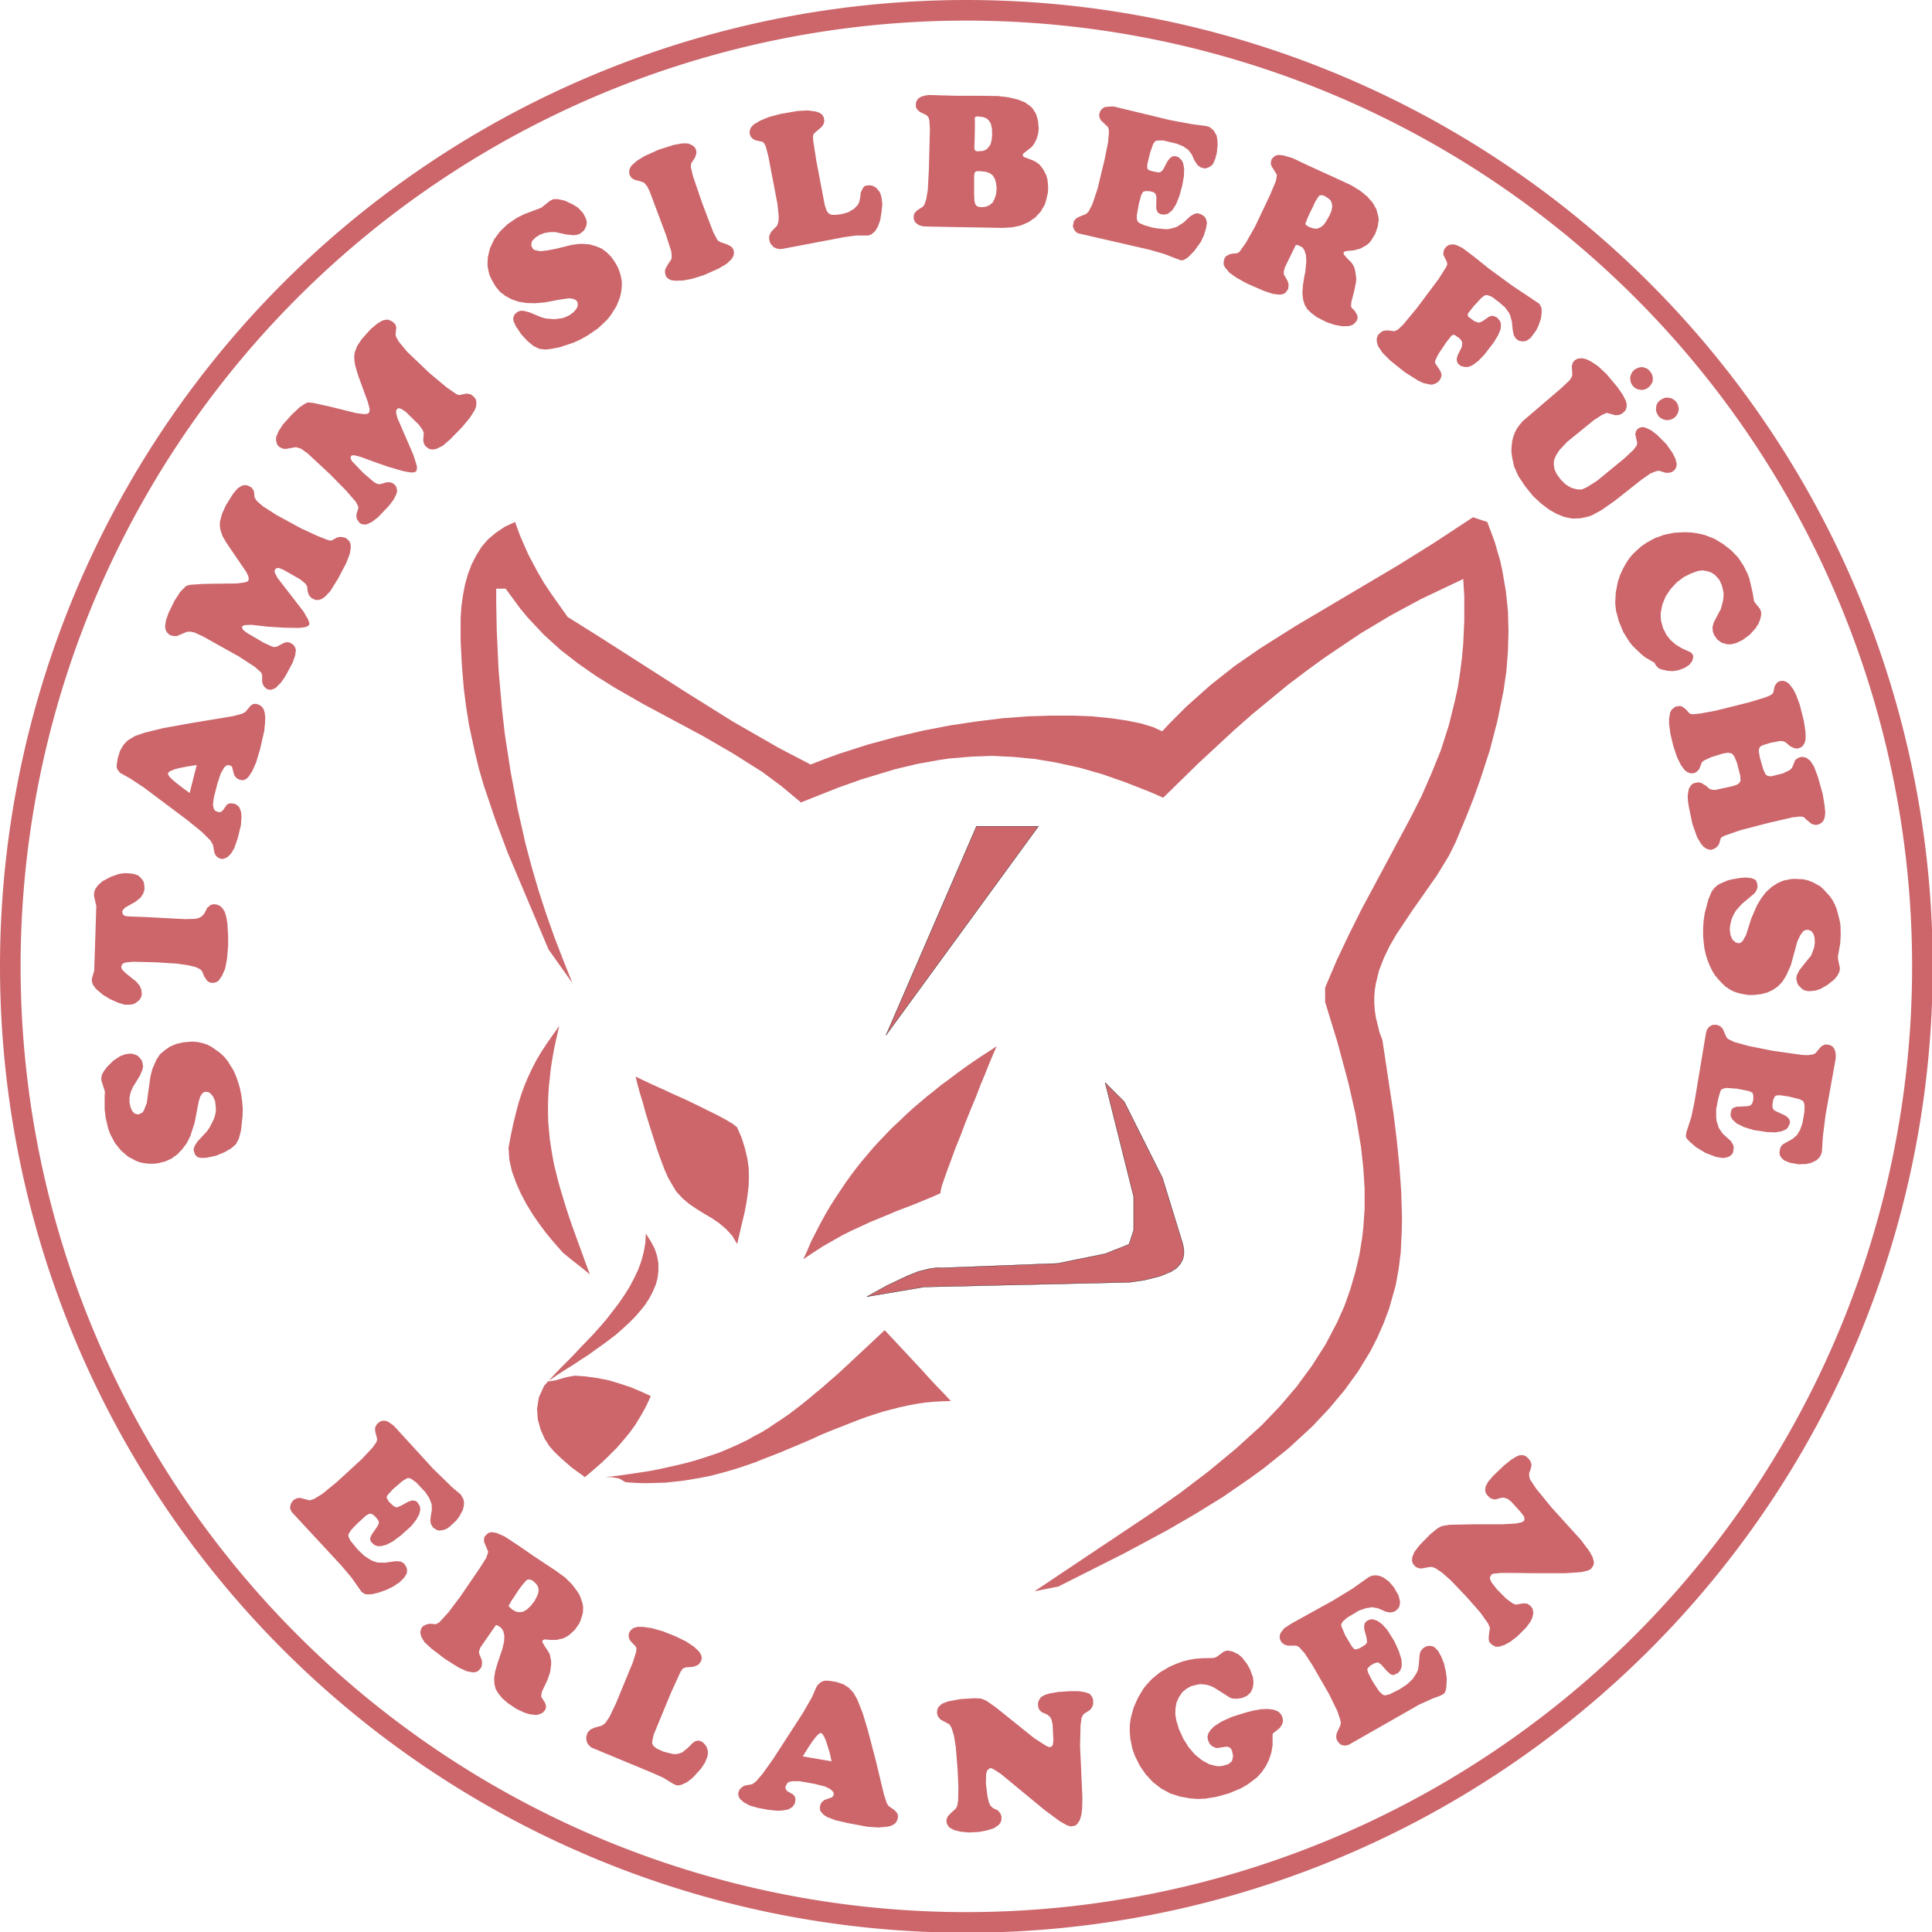 <?xml version="1.0" encoding="UTF-8" standalone="no"?>
<!-- Created with Inkscape (http://www.inkscape.org/) -->

<svg
   width="131.458mm"
   height="131.458mm"
   viewBox="0 0 131.458 131.458"
   version="1.1"
   id="svg8"
   inkscape:version="1.3.2 (091e20e, 2023-11-25, custom)"
   sodipodi:docname="logo_rot_light.svg"
   xmlns:inkscape="http://www.inkscape.org/namespaces/inkscape"
   xmlns:sodipodi="http://sodipodi.sourceforge.net/DTD/sodipodi-0.dtd"
   xmlns="http://www.w3.org/2000/svg"
   xmlns:svg="http://www.w3.org/2000/svg"
   xmlns:rdf="http://www.w3.org/1999/02/22-rdf-syntax-ns#"
   xmlns:cc="http://creativecommons.org/ns#"
   xmlns:dc="http://purl.org/dc/elements/1.1/">
  <defs
     id="defs2" />
  <sodipodi:namedview
     id="base"
     pagecolor="#ffffff"
     bordercolor="#666666"
     borderopacity="1.0"
     inkscape:pageopacity="0.0"
     inkscape:pageshadow="2"
     inkscape:zoom="1.4"
     inkscape:cx="301.07143"
     inkscape:cy="245.35714"
     inkscape:document-units="mm"
     inkscape:current-layer="g3421"
     showgrid="false"
     inkscape:window-width="2880"
     inkscape:window-height="1694"
     inkscape:window-x="-11"
     inkscape:window-y="-11"
     inkscape:window-maximized="1"
     inkscape:showpageshadow="2"
     inkscape:pagecheckerboard="0"
     inkscape:deskcolor="#d1d1d1" />
  <g
     inkscape:label="Ebene 1"
     inkscape:groupmode="layer"
     id="layer1"
     transform="translate(426.318,170.14)">
    <g
       transform="matrix(0.2,0,0,0.2,-427.134,-170.85)"
       id="g3421">
      <path
         inkscape:connector-curvature="0"
         id="stamm_silberfuechse"
         d="m 86.141,375.975 0.356,2.492 0.178,2.492 -0.089,2.492 -0.534,4.806 -0.712,2.67 -0.979,1.869 -1.602,1.424 -2.314,1.335 -2.759,1.157 -3.293,0.712 -1.78,0.089 -1.246,-0.267 -0.89,-0.801 -0.445,-1.335 -0.089,-0.445 0.267,-1.068 0.979,-1.602 3.382,-3.649 0.89,-1.335 1.335,-2.67 0.445,-1.335 0.267,-1.335 v -1.335 l -0.267,-2.225 -0.712,-1.602 -0.979,-1.068 -0.623,-0.356 -1.157,-0.089 -0.801,0.445 -0.712,1.068 -0.534,1.602 -1.424,7.388 -1.424,4.45 -1.246,2.492 -1.513,2.047 -1.691,1.78 -1.958,1.424 -2.136,0.979 -2.403,0.623 -1.602,0.178 h -1.602 l -1.424,-0.178 -1.513,-0.267 -1.424,-0.534 -2.67,-1.424 -2.492,-2.136 -2.047,-2.581 -1.602,-3.026 -0.623,-1.691 -0.89,-3.738 -0.356,-2.937 v -4.272 l 0.089,-1.78 -0.623,-1.958 -0.534,-1.691 -0.089,-0.712 0.178,-1.246 0.712,-1.335 1.068,-1.424 2.136,-2.136 2.314,-1.513 1.602,-0.623 1.691,-0.267 0.979,0.089 0.89,0.267 0.801,0.356 0.623,0.623 0.623,0.712 0.356,0.801 0.267,1.424 -0.178,1.068 -0.89,2.136 -2.403,3.916 -0.712,1.602 -0.445,1.869 v 1.691 l 0.356,1.691 0.534,1.246 0.801,0.89 0.979,0.267 h 0.534 l 1.246,-0.623 0.445,-0.712 0.979,-2.492 0.534,-3.916 0.712,-5.074 0.623,-2.492 1.424,-3.293 1.246,-1.869 1.602,-1.335 1.78,-1.246 2.136,-0.89 2.314,-0.534 1.78,-0.178 1.602,-0.089 1.691,0.178 1.602,0.356 1.602,0.534 1.513,0.801 2.848,2.047 1.335,1.246 1.157,1.424 2.047,3.293 0.801,1.869 0.712,1.958 0.623,2.136 0.445,2.225 z m -49.3,-64.176 -0.267,-1.157 -0.534,-2.403 0.089,-1.157 0.445,-1.246 0.979,-1.246 1.424,-1.246 2.848,-1.513 2.848,-0.979 1.958,-0.267 2.314,0.178 1.157,0.267 0.979,0.356 1.068,0.979 0.801,1.157 0.267,1.513 v 1.335 l -0.445,1.246 -0.801,1.246 -1.869,1.513 -3.471,1.958 -0.801,0.89 -0.178,0.534 0.178,0.712 0.445,0.534 0.801,0.267 1.513,0.089 4.805,0.178 13.615,0.712 3.382,-0.089 1.246,-0.267 1.157,-0.623 0.89,-1.068 0.89,-1.78 1.157,-0.979 0.89,-0.267 1.157,0.089 1.068,0.445 0.89,0.801 0.801,1.246 0.534,1.78 0.356,2.136 0.267,4.272 v 3.471 l -0.356,4.183 -0.623,3.382 -1.068,2.492 -1.246,1.78 -0.979,0.534 -1.068,0.178 -0.979,-0.178 -0.801,-0.534 -0.979,-1.424 -0.801,-1.869 -0.534,-0.623 -1.691,-0.801 -2.581,-0.623 -3.827,-0.534 -7.208,-0.445 -7.653,-0.178 -2.67,0.267 -0.979,0.534 -0.356,0.89 0.267,0.89 1.424,1.424 3.471,2.759 1.157,1.424 0.534,1.246 0.178,1.335 -0.089,0.801 -0.267,0.712 -0.445,0.712 -1.335,1.068 -0.801,0.356 -0.89,0.178 h -1.068 -0.979 l -2.314,-0.712 -2.581,-1.157 -2.492,-1.513 -2.314,-1.958 -1.157,-1.602 -0.267,-1.068 v -0.801 l 0.801,-2.759 0.712,-21.985 z m 31.769,-38.452 0.623,-2.492 1.157,-4.628 0.623,-2.403 v 0 l -2.848,0.445 -2.403,0.445 -1.958,0.445 v 0 l -1.335,0.534 -0.89,0.445 -0.356,0.445 v 0 l 0.089,0.534 0.445,0.712 0.801,0.801 v 0 l 1.335,1.157 2.047,1.602 2.67,1.958 z m 10.412,22.341 -0.89,-0.445 -0.712,-0.712 -0.445,-1.068 -0.445,-2.492 -0.801,-1.424 -2.937,-2.937 -5.161,-4.183 -14.594,-10.948 -4.716,-3.115 -3.382,-1.869 -0.979,-1.246 -0.178,-0.712 v -0.801 l 0.356,-2.225 0.801,-2.581 1.157,-1.958 1.424,-1.513 2.492,-1.513 3.382,-1.157 6.14,-1.513 9.878,-1.78 13.971,-2.314 3.026,-0.801 1.157,-0.623 1.78,-2.136 0.801,-0.534 0.979,-0.089 0.979,0.267 0.979,0.623 0.712,0.979 0.356,1.246 0.178,1.691 -0.089,1.958 -0.267,2.492 -1.424,6.231 -1.335,4.45 -1.335,3.026 -1.246,1.869 -0.89,0.801 -0.89,0.356 -1.068,-0.089 -1.246,-0.623 -0.801,-1.068 -0.712,-2.759 -0.356,-0.356 -0.801,-0.267 -0.623,0.089 -0.89,0.712 -1.157,2.047 -1.157,3.471 -1.246,4.896 -0.267,2.403 0.267,1.157 0.267,0.534 0.534,0.445 0.979,0.267 h 0.623 l 0.801,-0.712 1.157,-1.691 0.623,-0.445 0.89,-0.178 1.513,0.267 1.157,0.89 0.445,0.89 0.356,1.157 0.089,1.424 -0.178,2.759 -1.068,4.45 -1.246,3.56 -1.157,1.869 -1.246,1.157 -1.335,0.534 -0.979,-0.089 z m 15.751,-57.767 -0.979,-0.979 -0.445,-0.979 -0.089,-1.068 v -1.691 l -0.356,-0.89 -2.225,-1.958 -5.339,-3.471 -12.28,-6.854 -2.937,-1.335 -1.335,-0.267 -1.157,0.089 -3.382,1.424 H 63.271 l -1.335,-0.267 -1.068,-0.979 -0.445,-0.89 -0.178,-1.068 0.267,-2.047 0.89,-2.581 2.047,-4.183 1.958,-3.026 2.047,-2.047 1.424,-0.356 4.005,-0.267 3.738,-0.089 7.92,-0.089 2.848,-0.356 1.068,-0.445 0.267,-0.623 -0.178,-1.068 -0.623,-1.335 -6.852,-10.058 -1.335,-2.314 -0.712,-2.225 -0.178,-1.335 0.089,-1.424 0.712,-2.581 1.335,-2.937 2.403,-3.827 1.513,-1.78 1.335,-0.89 0.979,-0.267 0.979,0.089 1.335,0.623 0.712,0.89 0.267,0.712 0.178,1.869 0.801,1.246 2.047,1.78 4.716,3.026 8.365,4.539 5.606,2.581 3.649,1.424 0.979,0.089 1.958,-1.068 0.979,-0.178 0.979,0.089 0.979,0.267 1.157,1.068 0.445,0.979 0.089,1.157 -0.356,2.225 -1.246,3.204 -2.759,5.252 -2.67,4.272 -1.78,1.869 -1.068,0.712 -0.979,0.356 h -1.157 l -1.335,-0.623 -0.89,-0.979 -0.445,-1.246 -0.178,-1.78 -0.623,-0.979 -1.78,-1.424 -5.606,-3.204 -1.513,-0.623 h -0.801 l -0.445,0.356 -0.356,0.623 0.178,0.712 0.89,1.691 8.81,11.393 1.602,2.759 0.445,1.424 -0.267,0.623 -1.157,0.534 -2.136,0.267 -5.072,-0.089 -5.695,-0.356 -5.428,-0.623 -2.136,0.089 -0.801,0.267 -0.178,0.267 -0.089,0.356 0.445,0.801 1.246,0.979 5.784,3.382 2.759,1.246 0.623,0.178 0.89,-0.089 2.581,-1.335 0.979,-0.267 0.979,0.178 1.157,0.712 0.712,1.068 0.178,0.89 -0.267,1.78 -0.801,2.314 -2.581,4.806 -1.513,2.136 -1.78,1.78 -1.335,0.534 h -0.801 l -0.89,-0.267 z m 31.502,-56.61 -0.801,-1.246 -0.178,-0.979 0.178,-1.068 0.534,-1.602 -0.089,-0.623 -0.712,-1.424 -3.382,-3.916 -5.606,-5.697 -7.475,-6.943 -2.225,-1.602 -1.78,-0.534 -3.56,0.623 -1.068,-0.178 -1.157,-0.623 -0.623,-0.801 -0.356,-1.424 0.089,-1.157 0.801,-1.869 1.424,-2.225 3.115,-3.471 2.67,-2.492 2.047,-1.335 0.712,-0.267 1.869,0.178 5.606,1.246 8.988,2.225 2.848,0.356 1.068,-0.178 0.534,-0.534 0.089,-1.068 -0.623,-2.403 -3.204,-8.723 -1.068,-3.56 -0.267,-1.602 -0.089,-1.513 0.178,-1.424 0.801,-2.136 1.513,-2.314 3.115,-3.471 2.225,-1.869 1.78,-1.068 1.068,-0.267 h 0.979 l 1.335,0.623 0.979,0.89 0.356,1.157 -0.267,2.314 0.178,0.801 0.89,1.602 2.848,3.471 7.653,7.299 5.873,4.896 3.204,2.225 0.979,0.356 2.136,-0.445 0.534,-0.089 1.424,0.356 1.157,0.979 0.534,0.89 0.089,1.068 -0.089,1.157 -0.534,1.335 -1.602,2.492 -2.581,3.115 -4.182,4.272 -2.492,2.136 -2.047,0.979 -0.534,0.178 -1.157,0.089 -0.979,-0.267 -1.246,-0.979 -0.534,-1.157 -0.089,-0.89 0.178,-2.225 -0.356,-1.068 -1.335,-1.869 -4.538,-4.45 -1.424,-0.89 -0.712,-0.267 -0.623,0.178 -0.356,0.534 -0.089,0.801 0.445,1.78 5.428,12.55 0.89,2.759 0.356,1.424 -0.089,1.068 -0.356,0.534 -0.89,0.267 -1.246,-0.089 -1.958,-0.356 -5.25,-1.513 -4.36,-1.513 -5.072,-1.869 -2.136,-0.534 -0.89,0.089 -0.356,0.534 v 0.356 l 0.445,0.979 3.916,4.094 3.56,3.026 0.89,0.534 0.979,0.267 1.068,-0.267 1.157,-0.356 1.157,-0.089 0.89,0.178 0.801,0.534 0.623,0.712 0.267,0.801 0.089,0.89 -0.267,0.979 -0.89,1.78 -1.602,2.136 -3.738,3.916 -1.958,1.513 -1.602,0.801 -0.89,0.178 -1.246,-0.178 -0.712,-0.534 z m 77.598,-63.553 -2.225,1.246 -2.314,1.068 -4.805,1.602 -3.204,0.623 -1.78,0.178 -2.047,-0.267 -1.958,-0.979 -2.047,-1.691 -2.047,-2.225 -1.869,-2.759 -0.712,-1.602 -0.178,-0.712 v -0.623 l 0.445,-1.068 0.979,-0.89 0.979,-0.356 h 1.157 l 2.047,0.534 3.827,1.602 1.513,0.445 3.026,0.267 2.759,-0.356 1.246,-0.445 1.246,-0.623 1.424,-1.068 0.979,-1.246 0.267,-0.712 0.089,-0.534 -0.089,-0.712 -0.534,-0.801 -0.979,-0.445 -1.424,-0.178 -3.115,0.445 -5.25,0.979 -3.204,0.267 -2.937,-0.089 -2.67,-0.445 -2.314,-0.801 -2.136,-1.157 -1.869,-1.424 -1.513,-1.869 -1.424,-2.492 -0.623,-1.424 -0.356,-1.424 -0.267,-1.513 v -1.513 l 0.089,-1.513 0.712,-3.026 1.424,-3.026 1.958,-2.67 2.581,-2.492 3.115,-2.136 2.67,-1.335 5.695,-2.136 3.026,-2.403 1.157,-0.534 h 1.424 l 2.492,0.534 2.759,1.335 1.602,0.979 1.78,1.869 0.801,1.513 0.356,0.979 0.089,0.801 -0.089,0.89 -0.356,0.89 -0.445,0.801 -1.335,1.157 -0.979,0.356 -1.335,0.178 -2.492,-0.267 -3.649,-0.801 h -1.78 l -1.78,0.267 -1.691,0.623 -1.424,0.89 -0.979,0.979 -0.356,0.445 -0.178,1.157 0.089,0.534 0.623,0.979 0.623,0.267 1.691,0.356 2.492,-0.267 3.204,-0.623 4.983,-1.246 2.581,-0.356 h 1.246 l 2.314,0.178 2.136,0.623 1.958,0.801 1.691,1.246 1.602,1.602 1.335,1.958 0.89,1.602 0.623,1.602 0.445,1.602 0.267,1.691 v 1.602 l -0.178,1.691 -0.356,1.691 -0.623,1.691 -0.712,1.691 -1.958,3.115 -1.246,1.513 -3.026,2.848 -3.649,2.492 z m 26.608,-20.65 -0.178,-0.979 0.089,-0.979 0.89,-1.602 1.246,-1.869 0.089,-0.979 -0.178,-1.691 -1.78,-5.519 -5.606,-14.954 -0.801,-1.602 -1.068,-1.246 -1.513,-0.534 -1.513,-0.356 -1.157,-0.623 -0.712,-1.068 -0.178,-1.068 0.178,-1.068 0.623,-1.068 1.78,-1.602 2.581,-1.602 4.894,-2.225 5.072,-1.602 2.937,-0.534 h 1.513 l 0.712,0.089 1.513,0.712 0.712,0.801 0.356,0.979 v 0.801 l -0.445,1.424 -1.335,2.047 -0.089,1.157 0.712,3.115 3.204,9.346 3.738,9.791 1.424,2.67 0.89,0.623 2.581,0.89 1.246,0.712 0.712,0.979 0.178,1.068 -0.178,1.068 -0.623,1.068 -1.691,1.602 -2.67,1.602 -4.983,2.225 -3.916,1.246 -3.204,0.623 -2.67,0.089 -1.424,-0.178 -1.068,-0.534 -0.712,-0.801 -0.178,-0.445 z m 60.957,-12.906 -21.09,4.005 -0.89,0.089 -0.801,-0.089 -1.335,-0.534 -0.979,-1.068 -0.356,-0.712 -0.267,-1.246 0.089,-0.89 0.623,-1.335 2.047,-2.136 0.445,-1.335 0.089,-1.78 -0.445,-4.272 -3.115,-16.289 -0.89,-3.382 -0.623,-1.068 -0.445,-0.356 -2.403,-0.534 -0.979,-0.534 -0.623,-0.712 -0.356,-0.979 v -1.068 l 0.445,-1.068 0.89,-0.979 2.225,-1.335 3.026,-1.246 4.005,-1.068 5.784,-0.979 3.382,-0.178 2.67,0.356 1.335,0.445 0.89,0.623 0.534,0.89 0.178,1.068 v 0.445 l -0.267,0.89 -0.623,0.89 -2.492,2.136 -0.267,0.445 -0.178,0.534 0.089,1.691 1.068,6.854 2.848,14.954 0.623,1.869 0.712,0.979 1.068,0.445 h 1.424 l 2.047,-0.267 2.136,-0.623 1.958,-1.157 1.335,-1.424 0.445,-0.979 0.356,-1.691 0.089,-1.335 0.712,-1.513 0.534,-0.712 0.801,-0.267 0.89,-0.089 0.89,0.089 0.801,0.356 0.712,0.445 1.157,1.424 0.356,0.89 0.267,0.979 0.267,2.225 -0.267,2.67 -0.445,2.759 -0.801,2.225 -0.979,1.602 -1.246,1.068 -0.979,0.356 h -4.182 l -3.916,0.534 z m 28.921,-3.56 -2.314,-0.089 -1.424,-0.445 -1.157,-0.89 -0.534,-1.157 v -1.157 l 0.267,-0.801 0.89,-0.979 1.958,-1.246 0.534,-0.712 0.623,-1.869 0.534,-3.204 0.356,-6.854 0.356,-13.707 -0.178,-2.848 -0.267,-1.157 -0.712,-0.801 -2.225,-1.068 -0.801,-0.712 -0.534,-0.801 -0.089,-0.89 0.089,-0.89 0.267,-0.623 0.445,-0.623 1.068,-0.712 1.424,-0.356 1.157,-0.178 9.522,0.267 h 8.187 l 5.873,0.089 3.56,0.445 3.026,0.712 2.492,0.979 1.869,1.335 0.801,0.801 1.157,1.869 0.623,2.225 0.267,2.581 -0.178,1.78 -0.534,1.78 -0.712,1.513 -0.89,1.246 -2.848,2.225 -0.356,0.623 0.445,0.623 3.115,1.157 1.157,0.623 1.068,0.801 1.246,1.602 0.979,1.869 0.445,1.424 0.178,1.513 0.089,1.602 -0.089,1.513 -0.623,2.759 -0.445,1.335 -1.335,2.314 -1.869,2.047 -2.314,1.602 -2.67,1.157 -2.937,0.623 -3.293,0.178 z m 15.128,-17.001 v 0.712 1.335 0.801 0 3.115 l 0.089,2.136 0.267,1.157 v 0 l 0.356,0.623 0.712,0.356 1.068,0.178 v 0 l 1.513,-0.178 1.246,-0.534 1.068,-0.89 v 0 l 0.623,-1.246 0.534,-1.602 0.178,-1.869 v 0 l -0.178,-1.869 -0.445,-1.513 -0.712,-1.157 v 0 l -1.157,-0.801 -1.424,-0.445 -1.869,-0.178 v 0 h -0.712 l -0.445,0.089 -0.267,0.178 v 0 l -0.267,0.267 -0.089,0.534 -0.089,0.801 z m 0.089,-10.058 v 0.089 0.089 0.089 0 0.356 l 0.178,0.356 0.178,0.267 v 0 l 0.178,0.089 0.267,0.089 h 0.445 v 0 l 1.513,-0.089 1.246,-0.445 0.801,-0.801 v 0 l 0.712,-1.068 0.356,-1.424 0.178,-1.869 v 0 l -0.089,-2.136 -0.356,-1.513 -0.623,-1.068 v 0 l -0.89,-0.801 -1.246,-0.445 -1.691,-0.178 v 0 h -0.356 l -0.267,0.089 -0.089,0.089 v 0 l -0.178,0.089 -0.089,0.178 -0.089,0.267 v 0 0 0.089 l 0.089,0.178 v 0 0.089 0.089 0.089 0 2.403 l -0.089,4.45 -0.089,2.314 z m 59.445,34.892 -24.027,-5.519 -0.623,-0.267 -0.801,-0.89 -0.445,-1.068 v -0.623 l 0.356,-1.424 0.801,-0.89 1.246,-0.623 2.047,-0.801 0.89,-0.89 1.246,-2.403 1.78,-5.341 2.403,-9.969 1.157,-5.786 0.267,-2.848 V 47.709 l -0.267,-0.89 -2.403,-2.314 -0.534,-1.068 -0.089,-0.89 0.356,-1.157 0.445,-0.623 0.534,-0.445 0.623,-0.356 1.869,-0.178 h 1.157 l 19.133,4.628 7.208,1.335 5.25,0.712 1.068,0.356 1.335,1.157 0.979,1.691 0.267,1.513 0.089,1.602 -0.267,2.67 -0.534,2.136 -0.801,1.78 -0.623,0.623 -0.712,0.445 -0.712,0.267 -0.712,0.178 -1.335,-0.356 -1.157,-0.801 -1.157,-1.78 -0.801,-1.869 -1.157,-1.513 -1.78,-1.246 -2.225,-0.89 -4.449,-1.068 h -1.958 l -0.801,0.178 -0.712,0.89 -1.068,3.026 -0.979,4.005 v 1.335 l 0.356,0.534 1.157,0.445 2.225,0.445 0.89,-0.178 0.712,-0.712 1.602,-3.026 0.801,-0.979 0.89,-0.623 h 0.979 l 1.068,0.356 1.068,1.068 0.445,0.89 0.356,1.958 -0.089,2.492 -0.534,3.115 -0.979,3.56 -1.157,2.937 -1.335,2.047 -1.424,1.157 -1.068,0.267 h -0.534 l -1.068,-0.178 -0.801,-0.534 -0.356,-0.801 -0.178,-0.623 0.089,-3.827 -0.267,-0.979 -0.623,-0.623 -1.246,-0.356 -1.424,-0.089 -0.979,0.267 -0.623,1.068 -0.801,2.937 -0.712,4.005 v 1.246 l 0.267,0.801 0.534,0.534 1.78,0.801 2.848,0.801 1.602,0.267 2.937,0.267 1.157,-0.089 2.314,-0.623 2.403,-1.513 2.403,-2.225 1.424,-0.801 0.979,-0.178 1.246,0.356 1.157,0.801 0.356,0.534 0.267,0.712 0.178,0.801 -0.267,1.78 -0.712,2.403 -1.068,2.314 -2.314,3.204 -2.136,2.136 -1.424,0.89 -0.89,0.089 -1.246,-0.445 -4.627,-1.78 z m 53.126,-8.723 0.178,0.267 0.267,0.178 0.267,0.267 v 0 l 0.267,0.089 0.178,0.178 0.267,0.089 v 0 l 1.335,0.445 1.246,0.089 1.157,-0.445 v 0 l 1.068,-0.801 0.979,-1.424 1.068,-1.869 v 0 l 0.623,-1.513 0.267,-1.335 -0.089,-1.157 v 0 l -0.445,-1.068 -0.89,-0.801 -1.157,-0.712 v 0 l -0.712,-0.267 h -0.534 l -0.623,0.178 v 0 l -0.534,0.801 -0.801,1.246 -0.89,1.958 v 0 l -0.267,0.534 -0.534,1.068 -0.267,0.534 v 0 l -0.178,0.445 -0.267,0.534 -0.178,0.445 v 0 l -0.267,0.623 -0.267,0.712 -0.267,0.712 z m -3.204,7.121 -3.738,7.655 -0.356,1.335 v 0.979 l 0.534,0.979 0.801,1.424 0.267,0.979 v 0.89 l -0.178,0.89 -0.979,1.246 -0.979,0.445 -1.068,0.089 -2.225,-0.267 -3.115,-1.068 -5.517,-2.403 -3.56,-1.958 -2.492,-1.78 -1.424,-1.691 -0.534,-0.979 v -1.068 l 0.267,-1.068 0.445,-0.712 1.246,-0.712 1.246,-0.267 1.335,-0.089 0.801,-0.445 2.225,-3.115 3.115,-5.519 5.072,-10.681 2.047,-4.896 0.267,-1.691 V 62.929 l -1.78,-2.848 -0.267,-0.979 0.267,-1.335 0.801,-0.89 0.712,-0.445 0.979,-0.178 1.602,0.178 3.026,0.89 5.072,2.403 9.166,4.183 5.784,2.67 3.026,1.869 2.403,1.958 1.869,2.136 1.246,2.225 0.623,2.314 0.178,1.157 -0.356,2.403 -0.89,2.581 -1.335,2.136 -0.712,0.89 -0.89,0.712 -2.047,1.157 -2.314,0.623 -2.314,0.178 -0.89,0.267 -0.267,0.356 0.178,0.623 0.979,1.157 1.602,1.602 0.534,0.801 0.445,0.979 0.267,1.068 0.356,2.403 -0.089,1.335 -0.623,3.115 -0.979,3.738 -0.089,1.335 0.178,0.534 1.068,1.068 0.89,1.513 0.089,0.89 -0.178,0.801 -0.623,0.801 -0.801,0.712 -1.246,0.445 -2.225,0.089 -2.581,-0.445 -2.937,-0.979 -3.293,-1.691 -1.78,-1.335 -1.424,-1.335 -0.89,-1.513 -0.534,-1.691 -0.267,-2.225 0.178,-2.581 0.445,-2.937 0.356,-1.691 0.356,-3.56 -0.089,-2.047 -0.445,-1.602 -0.712,-1.157 -1.513,-0.801 -0.801,-0.089 z m 28.21,30.352 1.157,-0.979 1.068,-0.267 h 1.157 l 1.958,0.267 1.246,-0.623 1.691,-1.602 4.716,-5.697 7.386,-9.88 2.581,-4.094 0.356,-0.89 -0.178,-0.89 -1.157,-2.314 V 89.454 l 0.267,-1.068 0.89,-1.068 0.979,-0.534 1.246,-0.089 0.89,0.178 2.136,0.979 3.916,2.937 4.983,4.005 8.009,5.875 9.344,6.231 0.712,1.335 0.089,1.335 -0.267,2.403 -0.89,2.492 -0.801,1.602 -1.78,2.403 -1.335,0.979 -0.712,0.178 -0.712,0.089 -0.623,-0.089 -0.712,-0.178 -0.979,-0.712 -0.712,-1.157 -0.356,-1.78 -0.267,-2.759 -0.534,-2.047 -0.445,-0.979 -1.246,-1.78 -2.136,-1.869 -2.492,-1.869 -1.424,-0.534 h -0.801 l -1.157,0.801 -2.67,2.848 -2.047,2.581 -0.089,0.534 0.178,0.534 2.136,1.602 1.068,0.356 0.534,0.089 1.068,-0.445 2.314,-1.602 0.979,-0.267 h 0.445 l 1.335,0.623 0.979,1.246 0.267,0.89 -0.089,1.78 -0.89,2.136 -1.602,2.581 -3.026,3.916 -2.136,2.225 -1.958,1.424 -1.246,0.534 -1.068,0.089 -1.602,-0.356 -0.89,-0.712 -0.445,-0.801 -0.089,-0.979 0.356,-1.246 1.335,-2.67 0.178,-1.157 -0.089,-0.801 -0.712,-0.979 -1.513,-1.068 -0.623,-0.267 -0.623,0.267 -1.78,2.225 -2.759,4.094 -1.068,2.225 -0.089,0.801 1.78,2.67 0.445,1.157 v 0.534 l -0.356,1.068 -0.712,0.979 -0.979,0.623 -1.157,0.356 h -0.623 l -2.314,-0.534 -1.78,-0.801 -4.627,-2.937 -4.894,-3.916 -2.581,-2.581 -1.513,-2.225 -0.445,-1.335 -0.089,-1.157 0.356,-1.157 0.356,-0.534 z m 61.936,18.514 2.848,-2.67 0.712,-0.979 0.356,-0.979 -0.178,-3.115 0.445,-1.246 0.534,-0.623 0.979,-0.534 1.335,-0.178 1.424,0.267 1.602,0.712 2.67,1.78 2.848,2.67 3.649,4.361 1.869,2.67 1.068,2.136 0.267,1.157 -0.089,1.068 -0.356,0.979 -1.157,1.068 -1.068,0.445 -1.157,0.089 -1.958,-0.534 -1.068,-0.267 -1.602,0.712 -2.759,1.78 -9.077,7.388 -2.67,2.848 -1.068,1.691 -0.712,1.691 -0.089,1.513 0.267,1.602 0.801,1.691 1.246,1.691 1.691,1.691 1.869,1.157 1.958,0.534 0.979,0.089 0.89,-0.089 1.602,-0.712 3.382,-2.136 9.433,-7.744 3.026,-2.848 1.157,-1.602 0.089,-0.712 -0.623,-2.848 v -0.445 l 0.356,-0.979 0.445,-0.534 0.801,-0.445 0.979,-0.178 0.979,0.267 1.869,0.89 2.047,1.602 3.026,3.026 2.136,3.026 0.979,1.958 0.445,1.691 -0.089,0.979 -0.356,0.801 -0.623,0.712 -0.801,0.445 -0.801,0.178 h -1.068 l -2.314,-0.712 -0.979,0.178 -1.958,0.801 -2.937,2.047 -9.255,7.299 -4.449,3.115 -3.293,1.78 -1.335,0.445 -2.581,0.534 -2.67,0.089 -2.67,-0.534 -2.67,-1.068 -2.67,-1.513 -2.67,-2.047 -2.67,-2.492 -2.67,-3.293 -2.314,-3.471 -1.513,-3.382 -0.712,-3.471 -0.178,-1.691 0.089,-1.691 0.178,-1.602 0.356,-1.513 0.534,-1.424 0.712,-1.424 0.979,-1.335 1.068,-1.246 12.903,-11.037 z m 33.727,4.005 0.89,-0.534 0.89,-0.356 h 1.068 v 0 l 0.979,0.178 0.801,0.445 0.801,0.623 v 0 l 0.534,0.89 0.356,0.979 0.089,0.979 v 0 l -0.267,0.979 -0.445,0.89 -0.712,0.801 v 0 l -0.89,0.534 -0.89,0.267 -0.979,0.089 v 0 l -1.068,-0.267 -0.89,-0.445 -0.712,-0.623 v 0 l -0.534,-0.89 -0.356,-0.979 v -0.979 0 l 0.178,-0.979 0.445,-0.89 0.712,-0.712 z m -8.81,-10.325 0.89,-0.534 0.979,-0.356 0.979,-0.089 v 0 l 0.979,0.267 0.89,0.445 0.712,0.712 v 0 l 0.623,0.89 0.267,0.89 0.089,0.979 v 0 l -0.178,0.979 -0.534,0.89 -0.712,0.801 v 0 l -0.801,0.534 -0.979,0.356 h -0.979 v 0 l -0.979,-0.178 -0.89,-0.445 -0.801,-0.712 v 0 l -0.534,-0.89 -0.267,-0.89 -0.089,-1.068 v 0 l 0.267,-0.979 0.445,-0.89 0.623,-0.712 z m 6.941,99.601 -3.204,-1.869 -1.513,-1.246 -2.67,-2.581 -1.157,-1.424 -2.047,-3.293 -1.513,-3.649 -0.979,-3.649 -0.267,-2.492 0.178,-3.649 0.712,-3.649 0.801,-2.403 0.89,-1.958 0.979,-1.78 1.068,-1.691 1.335,-1.602 1.513,-1.424 1.513,-1.335 1.691,-1.157 2.759,-1.513 3.204,-1.157 3.471,-0.712 3.56,-0.178 2.225,0.089 2.403,0.356 2.225,0.534 3.204,1.246 2.937,1.78 2.759,2.136 2.403,2.492 1.869,2.848 1.335,2.67 0.623,1.691 1.068,4.628 0.534,3.115 2.047,2.581 0.356,1.157 v 0.712 l -0.267,1.424 -0.623,1.602 -1.068,1.691 -1.958,2.136 -2.403,1.78 -2.225,1.068 -1.958,0.445 -1.246,-0.089 -1.78,-0.534 -1.424,-1.068 -1.068,-1.513 -0.445,-1.246 -0.089,-1.513 0.445,-1.602 2.403,-4.539 0.712,-2.759 0.178,-1.424 v -1.335 l -0.534,-2.403 -0.89,-1.958 -1.513,-1.691 -1.246,-0.801 -1.335,-0.445 -1.513,-0.267 -1.602,0.178 -2.492,0.89 -2.314,1.157 -2.492,1.869 -2.047,2.225 -1.691,2.492 -1.157,2.848 -0.534,2.759 v 1.424 l 0.089,1.246 0.712,2.581 1.157,2.314 1.424,1.78 1.78,1.513 2.047,1.246 2.937,1.335 0.623,0.623 0.267,0.534 v 0.623 l -0.356,1.246 -0.979,1.246 -1.424,0.979 -2.314,0.89 -1.869,0.267 -1.691,-0.089 -2.047,-0.445 -0.979,-0.356 -0.979,-0.979 -0.534,-0.979 z m 7.653,14.865 0.979,-0.178 0.89,0.267 1.246,0.979 1.157,1.335 1.068,0.267 2.67,-0.267 5.25,-0.979 11.391,-2.848 5.25,-1.602 1.78,-0.712 0.89,-0.623 0.267,-0.623 0.356,-1.78 0.445,-0.801 0.623,-0.712 0.89,-0.356 0.979,-0.089 1.068,0.356 0.979,0.712 1.424,1.869 0.89,1.78 1.246,3.293 1.424,5.608 0.534,3.471 0.089,1.78 -0.089,1.424 -0.356,1.068 -0.623,0.89 -0.801,0.534 -0.979,0.267 -0.89,-0.089 -1.424,-0.623 -1.691,-1.424 -0.801,-0.356 -0.979,-0.089 -3.293,0.623 -2.581,0.801 -0.89,0.445 -0.445,0.712 -0.089,0.979 0.356,2.136 1.157,4.005 0.801,1.691 0.712,0.534 1.246,0.089 3.916,-0.979 2.225,-1.068 0.801,-0.712 0.534,-1.157 0.534,-1.424 0.623,-0.623 1.068,-0.534 1.068,-0.089 1.068,0.267 1.424,1.068 1.246,1.958 1.246,3.293 1.691,5.964 0.623,3.738 0.267,2.759 -0.178,1.424 -0.356,1.068 -0.623,0.801 -0.89,0.534 -0.89,0.267 -0.979,-0.089 -0.89,-0.356 -1.691,-1.424 -0.979,-0.89 -1.246,-0.089 -2.403,0.267 -8.098,1.869 -9.611,2.492 -5.161,1.78 -1.157,0.534 -0.445,0.534 -0.534,1.869 -0.534,0.801 -1.068,0.801 -1.068,0.356 h -0.534 l -1.068,-0.356 -0.979,-0.623 -0.89,-1.068 -1.335,-2.225 -1.602,-4.539 -1.157,-5.519 -0.356,-2.225 -0.089,-1.869 0.356,-2.225 0.534,-0.979 0.712,-0.801 1.068,-0.356 0.979,-0.178 1.068,0.267 1.602,0.979 1.068,0.979 1.068,0.356 h 1.068 l 5.695,-1.246 1.602,-0.534 0.801,-0.623 0.356,-0.712 -0.089,-1.691 -1.157,-4.539 -0.979,-2.225 -0.712,-0.801 -1.335,-0.267 -1.691,0.267 -4.005,1.246 -2.492,1.157 -0.712,0.623 -0.89,2.314 -0.979,0.979 -0.801,0.356 -1.068,0.089 -1.068,-0.356 -0.979,-0.712 -1.335,-1.78 -1.335,-2.759 -1.246,-3.738 -0.979,-4.094 -0.445,-3.382 v -1.78 l 0.356,-2.136 0.534,-0.979 1.246,-0.979 0.534,-0.089 z m 8.899,77.972 v -2.581 l 0.178,-2.492 0.356,-2.492 1.246,-4.717 1.068,-2.581 0.801,-1.157 1.246,-1.157 0.979,-0.534 2.492,-1.068 1.424,-0.356 3.115,-0.534 1.691,-0.089 1.691,0.178 1.246,0.445 0.445,0.356 0.445,1.157 0.089,1.157 -0.356,1.068 -0.623,0.979 -4.36,3.649 -2.047,2.314 -0.712,1.246 -0.623,1.335 -0.356,1.335 -0.267,1.335 -0.089,1.335 0.267,1.78 0.623,1.424 0.979,0.89 0.623,0.267 0.623,0.089 0.445,-0.089 0.801,-0.623 1.157,-2.047 1.78,-5.608 1.958,-4.539 1.513,-2.492 1.602,-2.047 1.869,-1.691 2.047,-1.335 2.136,-0.89 2.403,-0.445 1.246,-0.089 3.115,0.178 1.424,0.356 1.424,0.534 2.67,1.424 1.157,1.068 2.225,2.403 0.89,1.335 0.801,1.513 0.623,1.602 0.89,3.382 0.356,1.869 0.089,3.382 -0.178,3.026 -0.801,4.45 0.178,1.424 0.534,2.403 -0.178,1.246 -0.623,1.246 -1.068,1.335 -2.314,1.869 -2.492,1.424 -1.602,0.534 -1.602,0.178 h -1.068 l -0.89,-0.178 -0.801,-0.356 -1.335,-1.246 -0.445,-0.712 -0.267,-0.89 -0.178,-0.89 0.178,-1.068 0.89,-1.78 2.403,-3.026 1.602,-1.958 0.979,-2.581 0.267,-1.691 -0.089,-1.78 -0.356,-1.246 -0.712,-0.979 -0.979,-0.445 h -0.534 l -0.623,0.089 -0.623,0.356 -1.068,1.424 -0.979,2.136 -2.225,8.1 -1.602,3.56 -1.246,1.958 -1.513,1.602 -1.78,1.246 -1.958,0.89 -2.136,0.534 -2.403,0.267 h -1.78 l -1.691,-0.267 -1.602,-0.356 -1.602,-0.534 -1.424,-0.712 -1.424,-0.979 -1.246,-1.157 -1.246,-1.335 -1.157,-1.424 -0.979,-1.602 -0.801,-1.691 -0.712,-1.78 -0.623,-1.958 -0.445,-2.047 -0.267,-2.136 -0.178,-2.225 z m -2.937,56.61 3.916,-23.498 0.445,-1.335 0.801,-0.89 1.068,-0.534 h 1.335 l 1.157,0.445 0.89,0.89 1.246,2.848 0.534,0.623 2.225,1.068 4.894,1.335 8.009,1.602 10.056,1.424 2.047,0.089 1.78,-0.267 0.801,-0.445 1.869,-2.225 1.068,-0.623 0.89,-0.089 1.157,0.267 0.712,0.356 0.445,0.534 0.356,0.623 0.267,0.801 0.089,0.979 v 1.157 l -3.471,19.315 -0.89,7.21 -0.356,5.341 -0.356,1.068 -0.623,0.979 -0.89,0.801 -1.869,0.89 -1.602,0.356 -2.581,0.089 -3.026,-0.534 -1.869,-0.801 -0.623,-0.534 -0.534,-0.623 -0.356,-0.712 -0.089,-0.801 0.178,-1.246 0.356,-0.89 0.712,-0.712 3.204,-1.78 1.513,-1.335 1.068,-1.78 0.801,-2.314 0.623,-3.649 0.089,-2.136 -0.178,-0.979 -0.356,-0.712 -1.246,-0.623 -3.649,-0.89 -2.937,-0.445 -1.335,0.089 -0.445,0.356 -0.534,1.157 -0.267,1.602 0.089,1.157 0.445,0.712 1.157,0.623 2.403,1.068 1.157,0.801 0.623,0.89 0.089,0.979 -0.623,1.424 -0.623,0.712 -1.602,0.712 -2.136,0.356 -2.67,-0.089 -4.716,-0.712 -3.204,-0.979 -2.403,-1.157 -1.513,-1.335 -0.534,-0.89 -0.178,-0.534 0.089,-1.157 0.267,-0.979 0.623,-0.534 1.068,-0.356 3.738,-0.178 0.979,-0.267 0.623,-0.712 0.356,-1.246 v -1.513 l -0.356,-0.89 -1.157,-0.534 -4.093,-0.801 -3.56,-0.267 -1.424,0.356 -0.534,0.534 -0.801,2.67 -0.712,3.649 v 2.848 l 0.178,1.335 0.712,2.225 1.335,1.958 2.759,2.492 0.89,1.513 0.089,0.89 -0.178,1.246 -0.267,0.712 -0.979,0.89 -1.424,0.445 -0.89,0.089 -2.225,-0.356 -3.56,-1.335 -3.382,-2.047 -2.314,-2.047 -0.801,-0.89 -0.267,-0.801 0.178,-1.246 1.691,-5.252 1.068,-5.074 z"
         style="fill:#cc666b;fill-opacity:1;fill-rule:evenodd;stroke:none" />
      <path
         inkscape:connector-curvature="0"
         id="erlangen"
         d="m 120.313,536.28 -16.997,-18.336 -0.534,-1.157 v -0.534 l 0.267,-1.157 0.801,-1.157 1.068,-0.623 1.246,-0.178 3.026,0.801 h 0.445 l 1.335,-0.445 2.759,-1.691 4.894,-4.005 8.543,-7.833 3.738,-4.005 1.246,-1.78 0.267,-0.979 -0.712,-2.759 v -1.246 l 0.623,-1.157 0.979,-0.801 0.623,-0.267 0.712,-0.089 0.801,0.089 0.801,0.356 1.78,1.246 13.437,14.687 6.496,6.32 2.848,2.403 0.89,1.513 0.267,1.157 -0.089,1.246 -0.356,1.424 -1.157,2.136 -1.068,1.424 -2.314,2.136 -0.89,0.623 -0.89,0.356 -0.89,0.178 -0.801,0.089 -0.801,-0.178 -1.335,-0.89 -0.712,-1.246 -0.178,-1.068 0.178,-1.602 0.356,-2.047 -0.089,-1.958 -0.801,-2.047 -1.335,-2.047 -3.115,-3.293 -1.602,-1.157 -0.801,-0.356 -0.712,0.089 -1.602,0.979 -3.293,2.848 -1.691,1.869 -0.356,0.712 0.089,0.356 0.623,1.157 1.602,1.513 0.89,0.445 h 0.445 l 1.246,-0.534 2.403,-1.335 1.246,-0.445 1.157,0.089 0.801,0.534 0.801,1.335 0.178,1.068 -0.356,1.602 -1.068,1.958 -1.691,2.136 -3.56,3.204 -2.759,2.047 -2.314,1.157 -1.424,0.356 -1.246,0.089 -1.068,-0.356 -0.89,-0.712 -0.623,-0.801 -0.089,-0.89 0.445,-1.068 2.136,-3.115 0.445,-1.068 -0.267,-0.801 -0.801,-1.068 -1.068,-0.979 -0.979,-0.267 -1.246,0.623 -3.115,2.848 -1.958,2.047 -0.979,1.513 v 0.801 l 0.712,1.424 2.403,2.937 2.225,2.136 2.314,1.513 1.068,0.445 1.157,0.356 2.403,0.089 3.738,-0.534 1.691,0.089 1.246,0.712 0.801,1.335 0.178,0.712 v 0.623 l -0.089,0.712 -0.89,1.424 -1.602,1.602 -2.136,1.424 -2.403,1.157 -2.492,0.89 -2.225,0.534 -1.602,0.089 -0.89,-0.089 -1.157,-0.801 -3.382,-4.806 -3.382,-4.005 z m 56.775,13.618 0.178,0.267 0.267,0.178 0.178,0.267 v 0 l 0.267,0.178 0.178,0.178 0.178,0.178 v 0 l 1.335,0.712 1.246,0.178 1.157,-0.178 v 0 l 1.246,-0.712 1.246,-1.157 1.335,-1.691 v 0 l 0.801,-1.513 0.534,-1.335 0.089,-1.157 v 0 l -0.267,-1.068 -0.623,-0.89 -1.068,-0.979 v 0 l -0.712,-0.356 -0.623,-0.089 -0.623,0.089 v 0 l -0.623,0.623 -1.068,1.246 -1.246,1.691 v 0 l -0.356,0.534 -0.623,0.979 -0.356,0.534 v 0 l -0.267,0.445 -0.356,0.445 -0.267,0.445 v 0 l -0.356,0.534 -0.356,0.712 -0.445,0.712 z m -4.271,6.498 -5.25,7.566 -0.534,1.335 0.089,0.89 0.89,2.225 0.089,1.068 -0.267,1.335 -0.979,1.157 -0.89,0.445 -1.068,0.089 -1.958,-0.356 -2.759,-1.246 -4.805,-3.026 -4.538,-3.471 -2.314,-2.136 -1.157,-1.958 -0.267,-1.157 v -0.445 l 0.267,-1.068 0.534,-0.801 1.246,-0.623 1.068,-0.267 2.225,0.178 1.157,-0.712 3.026,-3.293 4.093,-5.43 6.674,-9.791 2.136,-3.382 0.534,-1.602 0.089,-0.534 -1.335,-3.115 -0.089,-0.979 0.178,-0.89 0.89,-0.979 0.712,-0.445 0.89,-0.178 1.602,0.267 2.67,1.157 4.627,3.026 5.428,3.738 7.653,5.074 3.026,2.225 2.403,2.403 1.78,2.403 0.712,1.157 0.89,2.492 0.267,1.246 v 1.157 l -0.089,1.246 -0.712,2.314 -0.534,1.246 -1.513,2.136 -1.869,1.691 -0.979,0.623 -1.068,0.534 -2.314,0.534 h -1.958 l -2.136,-0.178 -0.623,0.356 -0.089,0.534 0.89,1.513 1.246,1.869 0.445,0.89 0.445,2.225 v 1.157 l -0.356,2.581 -0.89,2.67 -1.869,3.916 -0.267,1.335 0.089,0.623 1.157,1.78 0.356,1.068 v 0.89 l -0.356,0.712 -0.712,0.801 -1.068,0.534 -1.157,0.267 -2.314,-0.267 -1.691,-0.534 -2.67,-1.246 -2.937,-1.958 -1.869,-1.602 -1.335,-1.602 -0.979,-1.602 -0.445,-1.78 -0.089,-1.958 0.356,-2.314 0.801,-2.759 1.691,-4.985 0.534,-2.403 0.089,-1.958 -0.356,-1.602 -0.712,-1.068 -0.979,-0.712 -0.801,-0.267 z m 53.393,50.379 -21.001,-8.723 -1.068,-1.068 -0.356,-0.712 -0.178,-0.623 -0.089,-0.712 0.089,-0.801 0.445,-1.246 0.979,-0.979 1.424,-0.623 2.314,-0.623 1.157,-0.801 1.424,-2.047 2.225,-4.628 5.873,-14.241 1.068,-3.471 0.089,-1.246 -0.267,-0.534 -1.691,-1.78 -0.534,-0.89 -0.178,-1.068 0.178,-0.979 0.712,-0.979 0.89,-0.623 1.335,-0.356 h 1.691 l 3.115,0.445 3.738,1.068 4.271,1.691 3.649,1.78 2.67,1.78 1.78,1.691 0.623,1.068 0.267,1.068 -0.267,1.068 -0.801,1.157 -0.89,0.445 -1.157,0.356 -2.314,0.178 -0.979,0.356 -0.801,1.068 -3.293,7.21 -5.873,14.241 -0.445,1.958 -0.089,0.979 0.445,0.89 1.068,0.89 2.314,1.068 2.848,0.712 1.157,0.178 1.424,-0.267 0.979,-0.356 1.78,-1.424 1.78,-1.78 0.89,-0.623 0.89,-0.178 0.801,0.089 0.801,0.445 0.623,0.623 0.534,0.623 0.356,0.801 0.267,0.979 v 0.89 l -0.178,1.068 -0.801,1.958 -1.335,2.047 -2.848,3.115 -1.958,1.513 -1.691,0.801 -1.157,0.267 h -0.534 l -1.157,-0.445 -3.471,-2.136 -3.56,-1.602 z m 50.991,-5.697 2.492,0.445 4.716,0.801 2.581,0.445 v 0 l -0.623,-2.848 -0.712,-2.314 -0.623,-1.958 v 0 l -0.623,-1.335 -0.534,-0.89 -0.445,-0.267 v 0 l -0.534,0.089 -0.623,0.534 -0.801,0.89 v 0 l -1.068,1.424 -1.424,2.136 -1.78,2.848 z m -21.891,12.283 0.356,-0.979 0.712,-0.712 0.979,-0.623 1.869,-0.356 0.712,-0.089 1.335,-0.979 2.225,-2.581 3.56,-4.985 10.145,-15.666 3.115,-5.43 1.513,-3.471 0.534,-0.801 1.157,-0.979 1.068,-0.356 h 1.513 l 2.67,0.445 2.314,0.801 1.78,1.157 1.513,1.602 1.335,2.314 1.869,4.717 1.691,5.608 2.759,10.503 2.759,11.482 0.979,3.026 0.623,0.979 2.047,1.424 0.979,1.157 0.178,0.979 -0.178,1.068 -0.534,0.979 -0.445,0.445 -1.068,0.623 -1.424,0.356 -2.937,0.267 -3.916,-0.267 -6.674,-1.246 -4.182,-0.979 -2.759,-1.068 -1.246,-0.801 -1.068,-1.246 -0.178,-1.068 0.178,-0.979 0.356,-0.801 0.979,-0.89 2.759,-0.979 0.445,-0.801 0.089,-0.356 -0.445,-0.89 -0.979,-0.801 -1.691,-0.801 -3.56,-0.89 -5.072,-0.89 h -2.403 l -1.157,0.267 -0.534,0.356 -0.623,1.157 v 0.712 l 0.445,0.801 2.136,1.246 0.534,0.623 0.267,0.89 -0.178,1.513 -0.801,1.157 -1.424,0.89 -2.047,0.356 -1.78,0.089 -3.204,-0.356 -3.382,-0.623 -2.759,-0.801 -1.958,-1.068 -1.335,-1.157 -0.445,-0.801 -0.178,-0.979 0.089,-0.445 z m 74.573,-7.566 -0.623,-7.833 -0.623,-3.916 -0.801,-2.581 -0.712,-1.246 -3.115,-1.691 -0.801,-0.979 -0.356,-1.157 0.089,-1.068 0.356,-0.979 1.246,-1.157 2.047,-0.801 4.36,-0.801 4.627,-0.267 2.225,0.089 1.78,0.712 3.204,2.225 13.081,10.503 4.005,2.581 1.068,0.534 0.89,-0.178 0.445,-0.623 0.178,-1.513 -0.267,-5.43 -0.356,-1.602 -0.534,-0.979 -0.979,-0.801 -1.869,-0.801 -0.89,-0.979 -0.267,-0.89 -0.089,-1.068 0.267,-0.979 0.712,-1.157 1.424,-0.801 1.424,-0.445 3.026,-0.534 3.916,-0.267 h 3.115 l 2.225,0.356 1.513,0.534 0.801,1.068 0.356,0.89 v 1.691 l -0.356,0.89 -0.623,0.89 -2.314,1.513 -0.623,1.157 -0.356,2.492 -0.178,7.032 0.801,17.713 -0.089,3.649 -0.267,2.225 -0.534,1.78 -0.89,1.335 -0.534,0.445 -0.623,0.178 -1.068,0.178 -1.335,-0.445 -2.225,-1.246 -4.983,-3.649 -15.217,-12.55 -2.492,-1.602 -0.801,-0.356 -0.534,0.089 -0.801,0.712 -0.356,1.246 -0.089,3.115 0.534,4.361 0.445,1.958 0.534,1.246 0.801,0.801 1.78,0.89 0.89,1.068 0.356,1.157 -0.089,1.068 -0.356,0.979 -0.712,0.801 -1.513,0.979 -2.225,0.712 -2.848,0.534 -3.382,0.178 -2.848,-0.267 -2.136,-0.534 -1.513,-0.801 -0.712,-0.801 -0.356,-0.89 -0.089,-0.979 0.445,-1.157 0.979,-1.068 1.869,-1.691 0.445,-1.068 0.267,-1.691 0.089,-4.539 -0.267,-5.697 z m 59.445,-7.299 -0.712,-3.471 -0.178,-2.314 v -2.314 l 0.356,-2.403 0.979,-3.56 1.513,-3.382 1.869,-3.115 1.424,-1.691 1.602,-1.691 2.67,-2.136 3.026,-1.78 2.225,-0.979 2.403,-0.89 2.136,-0.534 2.136,-0.356 2.314,-0.178 3.916,-0.089 0.979,-0.356 2.403,-1.78 0.979,-0.356 h 0.623 l 1.335,0.267 2.047,0.979 1.335,1.157 1.691,2.225 0.979,1.78 0.979,2.67 0.178,1.958 -0.267,1.691 -0.712,1.513 -1.246,1.157 -1.691,0.712 -1.691,0.267 -1.691,-0.089 -0.801,-0.356 -5.339,-3.382 -1.157,-0.534 -1.157,-0.356 -1.157,-0.178 -1.157,-0.089 -1.157,0.178 -2.047,0.534 -1.691,0.979 -1.335,1.157 -1.068,1.602 -0.801,1.78 -0.356,1.869 -0.089,2.047 0.356,2.225 0.89,2.937 1.513,3.293 1.78,2.848 2.136,2.492 2.403,1.958 2.403,1.335 2.403,0.623 1.157,0.089 1.246,-0.178 1.78,-0.534 1.068,-0.89 0.267,-0.534 0.267,-1.424 -0.356,-1.691 -0.356,-0.712 -0.623,-0.534 -0.89,-0.178 -2.937,0.445 h -0.623 l -1.246,-0.534 -0.89,-0.801 -0.534,-1.068 -0.267,-1.246 0.267,-1.246 0.801,-1.246 1.157,-1.157 2.581,-1.691 3.56,-1.602 4.538,-1.424 2.759,-0.712 2.581,-0.445 2.047,-0.089 1.78,0.178 0.801,0.178 1.246,0.534 0.89,0.89 0.534,1.157 0.178,1.246 -0.356,1.157 -0.801,1.157 -2.314,1.869 -0.089,0.445 v 3.56 l -0.445,2.581 -0.801,2.403 -1.068,2.136 -1.335,1.958 -1.602,1.78 -3.026,2.314 -2.403,1.424 -4.271,1.78 -4.182,1.157 -3.916,0.623 -2.403,0.089 -2.492,-0.178 -3.471,-0.623 -3.382,-1.068 -3.115,-1.691 -2.759,-2.136 -2.403,-2.581 -2.047,-2.937 -1.691,-3.382 -0.89,-2.492 z m 95.129,-13.618 -21.713,12.372 -1.246,0.178 -1.157,-0.267 -0.89,-0.801 -0.623,-0.979 -0.178,-1.157 0.267,-1.157 1.157,-2.492 0.178,-0.801 -0.178,-1.068 -0.979,-2.937 -2.759,-5.697 -5.784,-10.058 -2.67,-4.094 -1.869,-2.047 -0.89,-0.445 h -2.848 l -1.246,-0.356 -0.979,-0.801 -0.534,-1.068 -0.089,-0.712 0.089,-0.712 0.267,-0.712 1.157,-1.513 2.403,-1.602 14.149,-7.833 6.585,-4.005 5.784,-4.094 1.157,-0.445 1.157,-0.089 1.157,0.178 1.335,0.534 1.869,1.335 1.78,2.047 1.513,2.67 0.534,1.958 v 0.89 l -0.178,0.801 -0.267,0.712 -1.157,1.068 -0.979,0.356 -0.979,0.089 -1.246,-0.267 -2.67,-1.157 -2.047,-0.356 -2.136,0.356 -2.314,0.801 -4.005,2.403 -1.424,1.246 -0.623,1.068 0.178,0.801 1.246,2.937 2.136,3.56 0.89,1.068 0.623,0.089 1.246,-0.356 1.958,-1.246 0.534,-0.712 v -0.445 l -0.178,-1.335 -0.712,-2.581 -0.089,-1.335 0.267,-0.979 0.712,-0.712 0.979,-0.445 0.979,-0.089 1.602,0.534 1.602,1.157 1.691,1.869 2.403,3.827 1.513,3.293 0.89,2.759 0.178,1.602 -0.089,1.246 -0.445,1.157 -0.712,0.801 -1.424,0.712 h -0.356 l -0.712,-0.178 -1.335,-1.157 -1.958,-2.225 -0.89,-0.623 -0.445,-0.089 -1.068,0.356 -1.246,0.712 -0.89,0.89 -0.178,0.445 0.356,1.246 1.424,2.759 2.225,3.382 1.335,1.246 0.712,0.178 1.513,-0.356 3.382,-1.691 2.581,-1.691 1.958,-1.869 1.335,-2.047 0.445,-1.068 0.267,-1.691 0.267,-3.293 0.267,-1.157 0.89,-1.157 1.068,-0.623 0.712,-0.178 h 0.712 l 0.712,0.089 0.712,0.356 1.157,1.157 1.068,1.869 0.979,2.403 0.623,2.67 0.356,2.581 -0.178,3.115 -0.267,1.157 -0.445,0.801 -1.246,0.712 -2.67,0.979 -4.716,2.136 -2.314,1.335 z m 18.688,-37.918 -5.428,-5.697 -3.026,-2.67 -2.225,-1.513 -1.246,-0.445 -1.157,0.089 -2.403,0.445 -0.89,-0.089 -1.068,-0.445 -0.979,-1.157 -0.267,-0.979 0.089,-1.157 0.712,-1.78 1.691,-2.225 3.738,-3.827 2.403,-1.958 1.424,-0.801 2.67,-0.445 8.276,-0.178 h 9.7 l 4.716,-0.267 2.047,-0.445 0.712,-0.534 0.089,-0.623 -0.178,-0.801 -1.068,-1.424 -3.204,-3.56 -1.246,-0.979 -1.068,-0.356 -0.623,-0.089 -1.602,0.356 -0.445,0.178 -0.979,0.089 -1.246,-0.445 -1.068,-1.068 -0.534,-0.89 -0.089,-0.89 0.089,-0.979 0.801,-1.602 1.78,-2.136 3.649,-3.471 2.403,-1.958 1.869,-1.157 1.068,-0.445 h 1.335 l 0.89,0.356 1.157,1.157 0.534,0.979 0.178,0.89 -0.267,1.246 -0.534,1.424 v 1.068 l 0.267,1.068 2.047,3.115 5.161,6.32 10.145,11.215 2.848,3.827 1.068,1.869 0.445,1.602 v 0.801 l -0.178,0.623 -0.801,1.157 -1.068,0.534 -2.314,0.534 -5.25,0.356 h -11.48 l -5.784,-0.089 h -4.716 l -2.67,0.267 -0.534,0.267 -0.534,0.89 v 0.534 l 0.534,1.246 1.869,2.403 3.204,3.204 2.225,1.602 0.979,0.356 2.67,-0.445 1.335,0.178 0.979,0.712 0.712,0.89 0.267,1.513 -0.356,1.602 -0.623,1.335 -1.424,1.958 -3.026,3.026 -2.403,1.869 -2.136,1.157 -1.869,0.534 h -0.979 l -1.335,-0.712 -0.89,-0.979 -0.178,-1.246 0.178,-1.691 0.267,-1.78 -0.623,-1.513 -2.67,-3.738 -4.538,-5.163 z"
         style="fill:#cc666b;fill-opacity:1;fill-rule:evenodd;stroke:none" />
      <path
         inkscape:connector-curvature="0"
         id="kopf"
         d="m 505.19,179.531 -13.259,8.723 -12.28,7.655 -34.706,20.561 -12.014,7.566 -8.632,5.964 -8.365,6.587 -8.187,7.299 -5.517,5.519 -2.759,2.937 -3.115,-1.424 -4.093,-1.246 -4.805,-0.979 -5.517,-0.801 -6.229,-0.623 -6.852,-0.267 h -7.386 l -7.92,0.267 -8.276,0.623 -8.721,1.068 -8.988,1.335 -9.255,1.78 -9.522,2.225 -9.522,2.581 -9.7,3.115 -4.894,1.78 -4.805,1.869 -10.768,-5.608 -15.662,-8.99 -15.395,-9.613 -30.612,-19.582 -10.234,-6.409 -5.606,-7.922 -2.492,-3.738 -2.225,-3.827 -3.115,-5.875 -2.759,-6.32 -1.691,-4.628 -3.471,1.602 -3.026,2.047 -2.67,2.225 -2.225,2.581 -1.78,2.848 -1.602,3.115 -1.246,3.293 -0.979,3.471 -0.712,3.649 -0.534,3.827 -0.267,4.005 v 8.1 l 0.445,8.367 0.623,7.477 0.801,6.32 0.979,6.142 1.958,9.079 1.424,5.875 1.691,5.786 3.827,11.304 4.182,11.215 13.971,33.111 8.098,11.393 -3.115,-7.833 -3.026,-7.833 -2.759,-7.833 -2.581,-7.922 -2.314,-7.922 -2.136,-8.011 -2.759,-12.194 -2.314,-12.372 -1.958,-12.639 -0.979,-8.723 -1.157,-13.173 -0.623,-13.618 -0.178,-9.346 v -4.717 h 3.204 l 4.983,6.765 2.581,3.115 5.428,5.786 5.695,5.163 5.962,4.628 6.14,4.272 6.407,4.005 9.789,5.608 20.111,10.77 10.145,5.875 10.145,6.409 6.585,4.896 6.496,5.43 12.547,-4.985 8.009,-2.848 11.48,-3.471 7.475,-1.78 7.386,-1.335 3.649,-0.534 7.297,-0.623 7.208,-0.267 7.208,0.356 7.386,0.712 7.386,1.246 7.653,1.691 7.831,2.225 8.098,2.848 8.365,3.293 4.271,1.869 12.102,-11.838 12.014,-11.126 6.051,-5.341 12.102,-9.969 6.229,-4.717 6.229,-4.539 6.318,-4.272 6.407,-4.272 9.967,-5.964 10.234,-5.519 10.857,-5.163 3.56,-1.691 0.356,5.786 v 8.367 l -0.356,7.833 -0.445,4.985 -0.623,4.806 -0.712,4.806 -0.979,4.539 -2.136,8.634 -2.67,8.367 -3.204,7.922 -3.382,7.744 -3.827,7.566 -16.641,31.064 -4.182,8.367 -4.182,8.812 -4.005,9.435 v 4.896 l 4.182,13.618 3.738,13.885 2.403,10.592 1.869,11.037 0.801,7.388 0.445,7.032 v 6.765 l -0.445,6.409 -0.356,3.204 -0.979,6.142 -1.424,5.964 -1.691,5.786 -1.958,5.519 -2.403,5.43 -4.005,7.655 -4.716,7.388 -5.161,7.032 -5.695,6.676 -6.14,6.409 -8.81,8.011 -9.255,7.655 -9.7,7.388 -9.878,6.943 -39.689,26.525 8.098,-1.602 22.603,-11.393 14.416,-7.744 9.522,-5.519 9.522,-5.875 9.166,-6.32 4.538,-3.293 8.632,-6.943 8.098,-7.477 5.606,-5.964 5.161,-6.142 4.716,-6.498 4.182,-6.854 2.403,-4.717 2.136,-4.896 1.869,-4.985 2.225,-7.922 0.979,-5.43 0.712,-5.608 0.356,-7.299 0.089,-4.45 -0.267,-8.901 -0.623,-8.812 -0.89,-8.812 -1.068,-8.723 -3.827,-25.368 -0.979,-2.581 -1.246,-5.074 -0.356,-2.403 -0.178,-2.403 v -2.314 l 0.178,-2.225 0.356,-2.225 1.068,-4.361 1.602,-4.183 1.958,-4.094 2.314,-4.005 5.339,-8.011 8.543,-12.194 4.005,-6.587 2.225,-4.45 3.649,-8.723 2.581,-6.498 2.314,-6.498 3.204,-9.88 2.581,-9.969 2.047,-10.058 0.979,-6.765 0.534,-6.854 0.178,-6.765 -0.178,-6.765 -0.712,-6.765 -1.157,-6.765 -0.712,-3.382 -1.958,-6.765 -2.492,-6.676 -4.894,-1.602 z"
         style="fill:#cc666b;fill-opacity:1;fill-rule:evenodd;stroke:none" />
      <path
         inkscape:connector-curvature="0"
         id="stirn"
         d="m 336.289,284.651 -30.79,71.118 51.881,-71.118 z"
         style="fill:#cc666b;fill-opacity:1;fill-rule:evenodd;stroke:#000000;stroke-width:0.089px;stroke-linecap:round;stroke-linejoin:round;stroke-dasharray:none;stroke-opacity:1" />
      <path
         inkscape:connector-curvature="0"
         id="backe_r"
         d="m 380.072,371.88 9.7,38.808 v 11.393 l -1.602,4.806 -8.098,3.204 -16.196,3.293 -39.333,1.513 -1.424,-0.089 -2.759,0.356 -3.916,0.979 -3.738,1.513 -6.763,3.204 -6.941,3.827 19.489,-3.293 69.945,-1.602 4.894,-0.712 5.339,-1.335 3.738,-1.513 1.958,-1.246 1.335,-1.513 0.801,-1.513 0.356,-1.691 v -1.513 l -0.356,-1.958 -6.941,-22.519 -12.992,-25.902 z"
         style="fill:#cc666b;fill-opacity:1;fill-rule:evenodd;stroke:#000000;stroke-width:0.089px;stroke-linecap:round;stroke-linejoin:round;stroke-dasharray:none;stroke-opacity:1" />
      <path
         inkscape:connector-curvature="0"
         id="backe_l"
         d="m 194.352,352.565 -2.225,3.115 -2.047,2.937 -1.869,2.848 -1.691,2.848 -1.424,2.759 -1.335,2.848 -1.246,2.937 -1.068,2.937 -0.979,3.115 -0.89,3.382 -0.89,3.649 -0.801,3.827 -0.801,4.272 v 0 l 0.267,4.005 0.89,4.005 1.424,3.916 1.691,3.827 1.958,3.649 2.136,3.471 2.225,3.204 2.136,2.848 1.958,2.403 1.78,2.047 1.335,1.513 0.89,0.979 0.356,0.267 v 0 l 2.047,1.691 4.093,3.204 2.492,2.047 v 0 l -1.335,-3.56 -1.246,-3.471 -1.246,-3.382 -1.157,-3.204 -1.157,-3.204 -1.068,-3.115 -0.979,-3.026 -0.89,-2.937 -0.89,-2.937 -0.801,-2.848 -0.712,-2.848 -0.712,-2.848 -0.534,-2.848 -0.445,-2.759 -0.445,-2.848 -0.267,-2.848 -0.267,-2.937 -0.089,-2.937 v -3.026 l 0.089,-3.026 0.178,-3.115 0.356,-3.204 0.356,-3.293 0.534,-3.382 0.623,-3.471 0.801,-3.649 z"
         style="fill:#cc666b;fill-opacity:1;fill-rule:evenodd;stroke:none" />
      <path
         inkscape:connector-curvature="0"
         id="auge_r"
         d="m 343.141,359.508 -2.848,1.869 -2.759,1.78 -2.759,1.869 -2.67,1.869 -2.67,1.958 -2.581,1.958 -2.581,1.869 -2.492,2.047 -2.492,1.958 -2.403,2.047 -2.403,2.047 -2.314,2.136 -2.225,2.136 -2.314,2.136 -2.136,2.225 -2.136,2.225 -2.136,2.314 -1.958,2.314 -2.047,2.403 -1.958,2.492 -1.869,2.492 -1.78,2.492 -1.78,2.67 -1.78,2.67 -1.691,2.67 -1.602,2.759 -1.602,2.937 -1.513,2.937 -1.513,2.937 -1.335,3.115 -1.424,3.115 v 0 l 3.471,-2.314 3.293,-2.136 3.293,-1.869 3.115,-1.78 3.204,-1.602 3.115,-1.424 3.026,-1.424 3.026,-1.246 3.026,-1.246 2.937,-1.246 3.026,-1.157 3.026,-1.157 3.026,-1.246 3.026,-1.246 3.026,-1.335 v 0 l 0.089,-0.712 0.356,-1.602 0.801,-2.403 1.068,-3.026 1.335,-3.56 1.424,-3.916 1.691,-4.183 1.691,-4.45 1.78,-4.45 1.78,-4.272 1.602,-4.183 1.602,-3.827 1.335,-3.382 1.157,-2.759 0.89,-2.047 0.534,-1.246 z"
         style="fill:#cc666b;fill-opacity:1;fill-rule:evenodd;stroke:none" />
      <path
         inkscape:connector-curvature="0"
         id="auge_l"
         d="m 220.337,369.833 0.534,2.314 0.801,2.937 1.068,3.471 1.068,3.916 1.246,4.005 1.335,4.183 1.246,3.916 1.335,3.738 1.246,3.293 1.157,2.581 1.068,1.869 v 0 l 1.691,2.848 2.136,2.314 2.314,1.958 2.492,1.691 2.581,1.602 2.581,1.513 2.492,1.691 2.314,1.958 2.136,2.314 1.691,2.848 v 0 l 0.89,-3.827 0.801,-3.471 0.801,-3.293 0.623,-3.204 0.445,-3.026 0.356,-3.115 0.089,-2.937 -0.089,-3.115 -0.445,-3.115 -0.801,-3.382 -1.068,-3.471 -1.602,-3.738 v 0 l -1.424,-1.157 -2.225,-1.335 -2.937,-1.602 -3.471,-1.691 -3.738,-1.869 -3.916,-1.869 -4.005,-1.78 -3.827,-1.78 -3.56,-1.602 -3.026,-1.424 z"
         style="fill:#cc666b;fill-opacity:1;fill-rule:evenodd;stroke:none" />
      <path
         inkscape:connector-curvature="0"
         id="nase"
         d="m 223.807,423.238 -0.178,3.204 -0.534,3.026 -0.801,3.026 -1.068,2.937 -1.424,3.026 -1.513,2.848 -1.78,2.848 -1.958,2.848 -2.047,2.67 -2.136,2.759 -2.225,2.581 -2.314,2.581 -2.314,2.403 -2.314,2.403 -2.225,2.403 -2.225,2.225 -2.136,2.136 -1.958,2.047 -1.78,1.958 -1.691,1.869 v 0 l -1.78,3.916 -0.623,3.916 0.267,3.649 0.979,3.471 1.335,3.026 1.602,2.492 1.691,1.958 v 0 l 2.314,2.225 3.471,3.026 4.627,3.382 v 0 l 3.026,-2.581 2.759,-2.403 2.581,-2.492 2.492,-2.492 2.225,-2.581 2.136,-2.581 2.047,-2.848 1.78,-2.937 1.78,-3.204 1.602,-3.471 v 0 l -3.115,-1.424 -3.56,-1.513 -3.738,-1.246 -3.827,-1.157 -4.005,-0.801 -3.916,-0.534 -3.738,-0.267 v 0 l -2.848,0.534 -3.738,1.068 -2.759,0.445 v 0 l 1.513,-0.979 1.691,-1.157 1.869,-1.246 2.136,-1.335 2.136,-1.335 2.225,-1.513 2.403,-1.513 2.314,-1.691 2.403,-1.691 2.403,-1.78 2.314,-1.78 2.225,-1.958 2.136,-1.958 2.047,-2.047 1.869,-2.136 1.691,-2.136 1.424,-2.225 1.157,-2.225 0.979,-2.314 0.623,-2.314 0.267,-2.403 v -2.492 l -0.445,-2.492 -0.801,-2.492 -1.335,-2.492 z"
         style="fill:#cc666b;fill-opacity:1;fill-rule:evenodd;stroke:none" />
      <path
         inkscape:connector-curvature="0"
         id="kiefer"
         d="m 305.054,456.083 -2.937,2.759 -2.848,2.67 -2.67,2.492 -2.67,2.492 -2.581,2.403 -2.492,2.314 -2.492,2.136 -2.403,2.136 -2.403,1.958 -2.314,1.958 -2.314,1.869 -2.314,1.78 -2.225,1.691 -2.314,1.602 -2.314,1.513 -2.225,1.513 -2.314,1.424 -2.403,1.246 -2.314,1.335 -2.403,1.157 -2.492,1.157 -2.492,1.068 -2.581,1.068 -2.67,0.89 -2.67,0.89 -2.848,0.89 -2.937,0.801 -2.937,0.712 -3.204,0.712 -3.204,0.712 -3.293,0.623 -3.471,0.534 -3.649,0.534 -3.827,0.534 -3.916,0.445 v 0 h 2.225 l 2.581,0.445 2.136,1.246 v 0 l 3.471,0.267 3.471,0.089 3.382,-0.089 3.293,-0.089 3.204,-0.356 3.204,-0.356 3.204,-0.534 3.026,-0.534 3.026,-0.623 3.026,-0.801 2.937,-0.801 2.937,-0.89 2.937,-0.979 2.848,-0.979 2.848,-1.157 2.759,-1.068 2.759,-1.068 2.759,-1.157 2.759,-1.157 2.759,-1.157 2.67,-1.157 2.67,-1.246 2.759,-1.157 2.67,-1.068 2.759,-1.068 2.67,-1.068 2.759,-1.068 2.67,-0.979 2.759,-0.89 2.759,-0.89 2.759,-0.712 2.759,-0.712 2.848,-0.623 2.848,-0.534 2.937,-0.445 2.848,-0.267 2.937,-0.178 3.026,-0.089 v 0 l -2.492,-2.67 -2.581,-2.67 -2.492,-2.67 -2.403,-2.67 -2.581,-2.759 -2.492,-2.67 -2.492,-2.67 -2.492,-2.67 -2.492,-2.67 z"
         style="fill:#cc666b;fill-opacity:1;fill-rule:evenodd;stroke:none" />
      <path
         inkscape:connector-curvature="0"
         id="rand"
         d="M 332.846,3.553 A 328.764,328.764 0 0 0 4.082,332.317 328.764,328.764 0 0 0 332.846,661.081 328.764,328.764 0 0 0 661.61,332.317 328.764,328.764 0 0 0 332.846,3.553 Z m 0,7.008 A 321.756,321.756 0 0 1 654.602,332.317 321.756,321.756 0 0 1 332.846,654.072 321.756,321.756 0 0 1 11.091,332.317 321.756,321.756 0 0 1 332.846,10.561 Z"
         style="fill:#cc666b;fill-opacity:1;stroke:none;stroke-width:13.377;stroke-miterlimit:4;stroke-dasharray:none;stroke-opacity:1" />
    </g>
  </g>
</svg>
